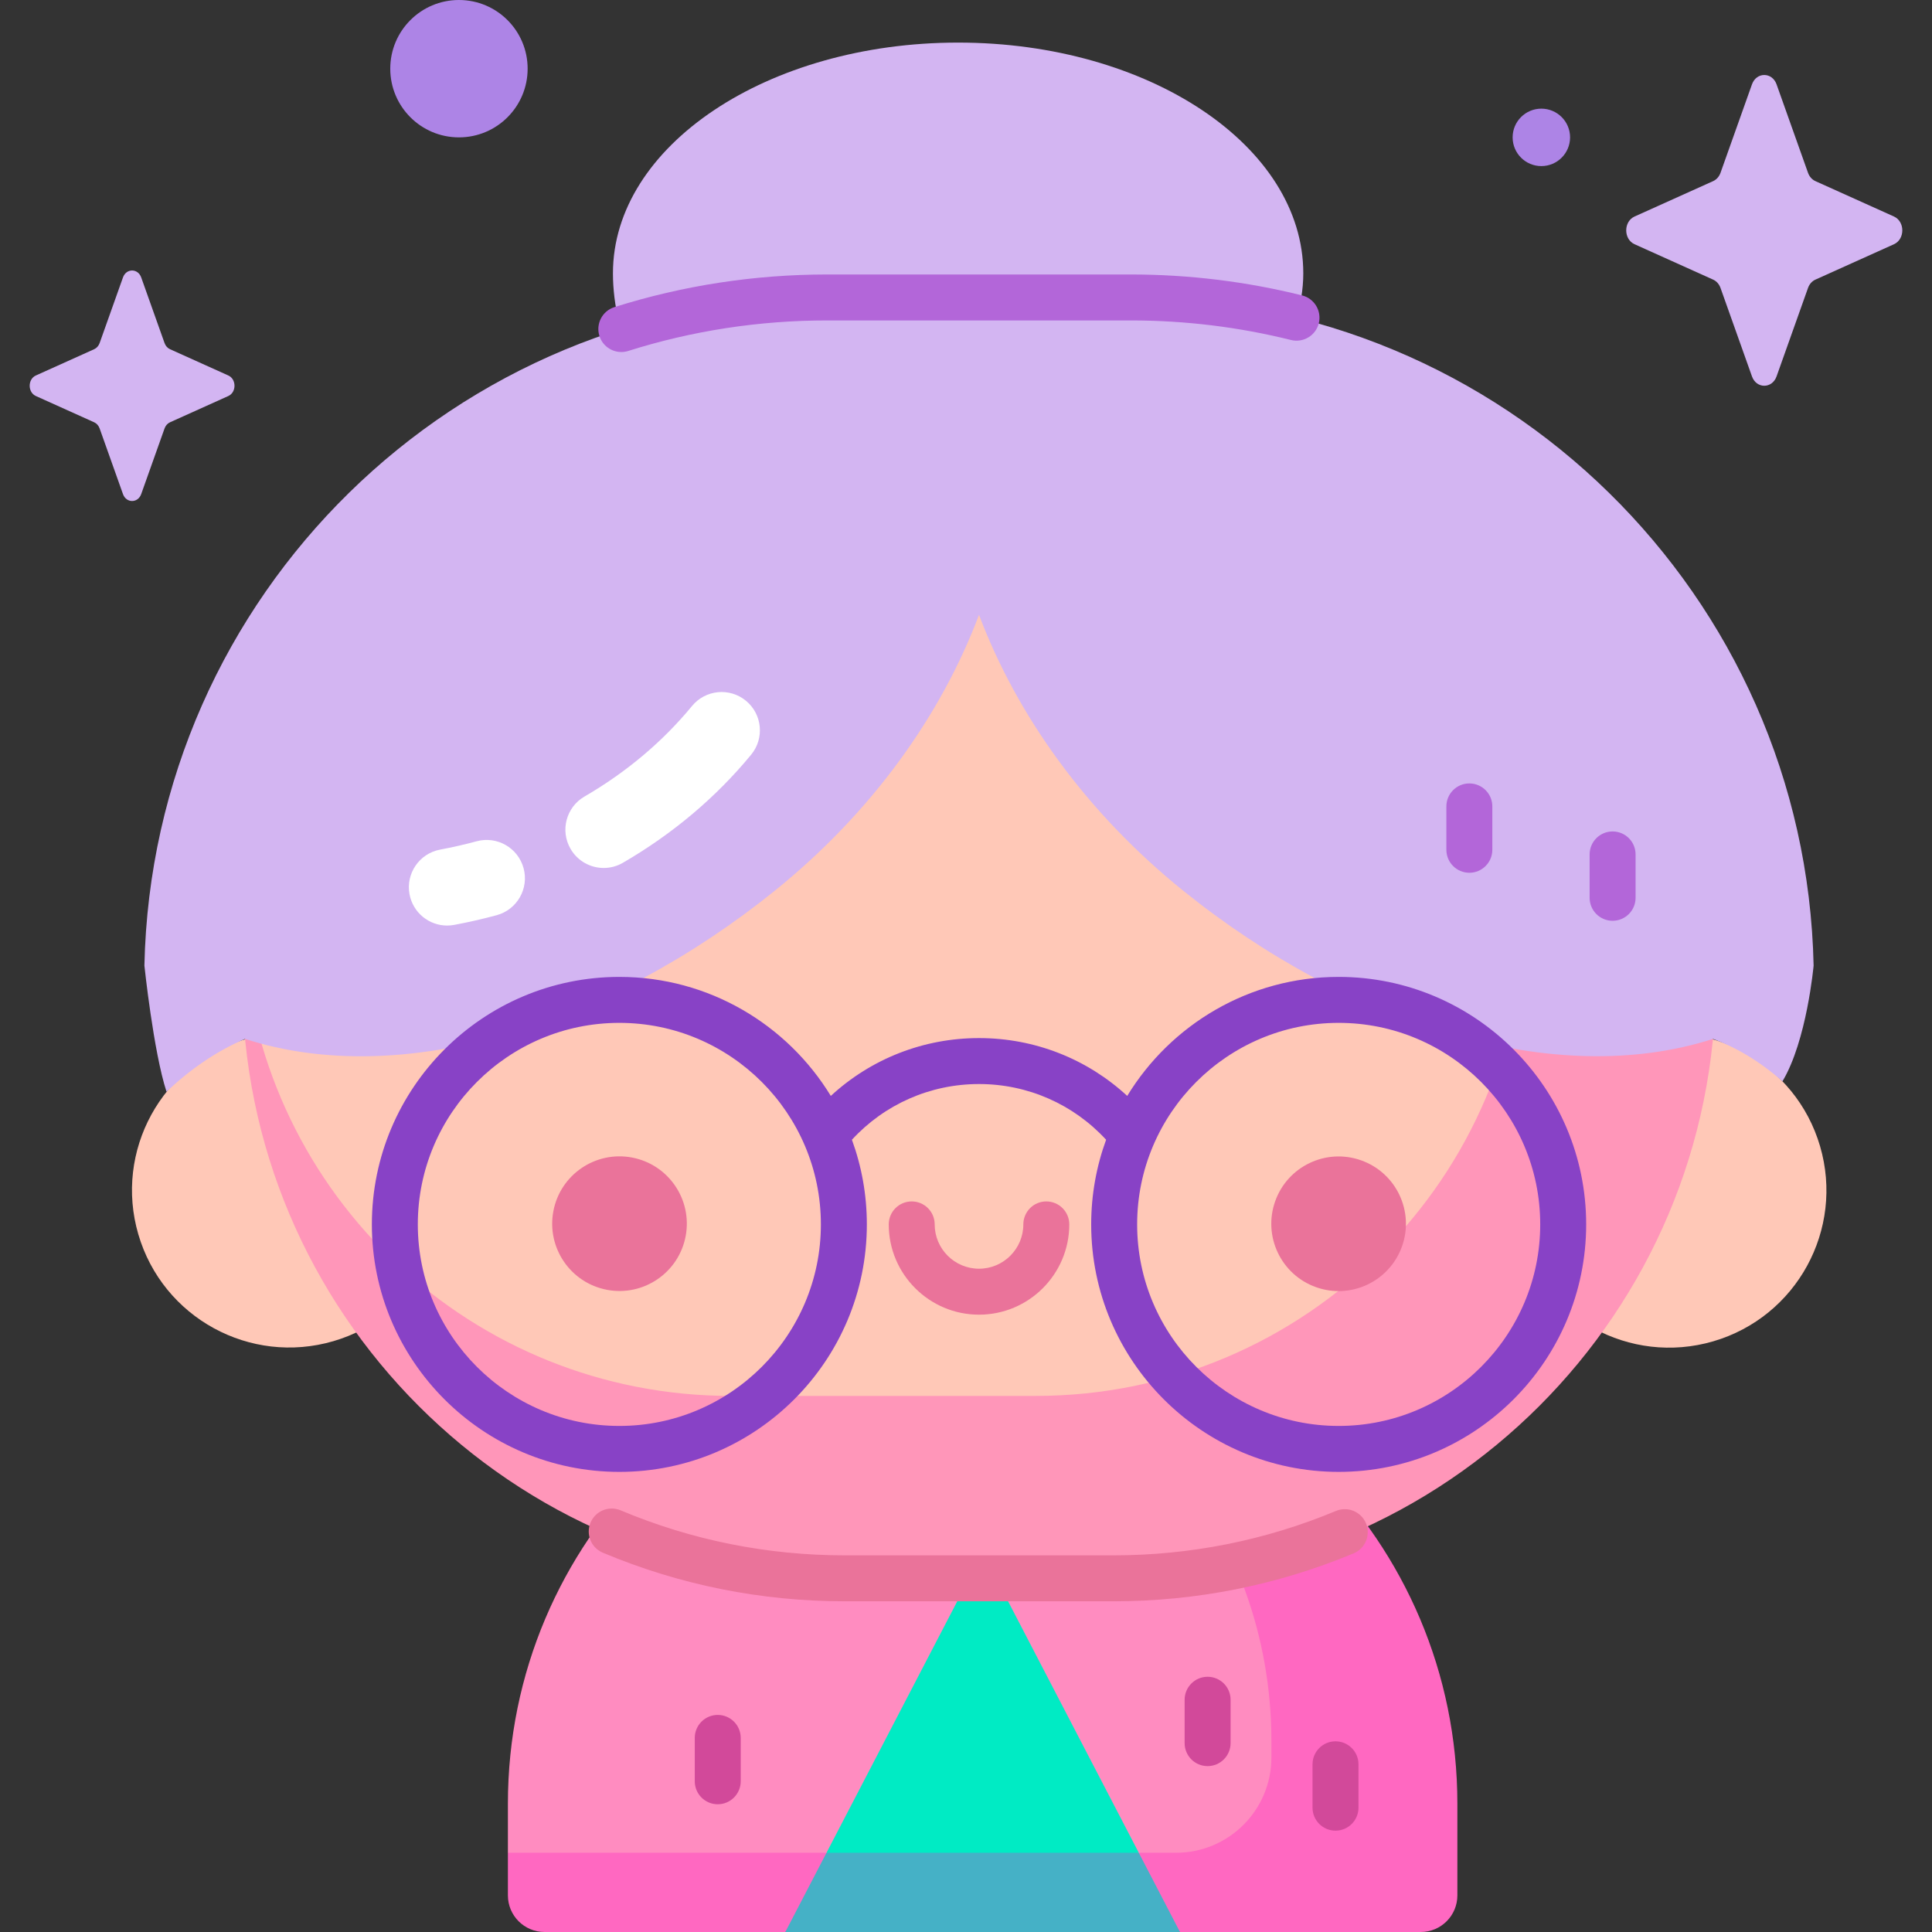 <svg id="Capa_1" enable-background="new 0 0 512 512" height="512" viewBox="0 0 512 512" width="512" xmlns="http://www.w3.org/2000/svg"><rect x="0" y="0" width="512" height="512" fill="#333333" stroke="none"/><g><g><path d="m335.792 499.912 38.693-21.924c0-69.482-44.595-125.808-114.077-125.808-69.482 0-125.809 56.326-125.809 125.808v13.012l10.95 10.5z" fill="#ff8cc0"/><path d="m219.033 491h-84.433v11.297c0 5.358 4.344 9.702 9.702 9.702h63.811l16.882-8.94z" fill="#ff68c1"/><path d="m260.409 352.18c-4.475 0-8.894.238-13.248.694 50.51 6.115 89.777 52.393 89.777 108.584v4.272c0 13.957-11.314 25.271-25.271 25.271h-9.877l-7.113 13.612 18.027 7.387h63.811c5.359 0 9.703-4.344 9.703-9.702v-24.31c-.001-69.482-56.327-125.808-125.809-125.808z" fill="#ff68c1"/><path d="m301.789 491-41.37-79.592-41.386 79.592 40.416 11.088z" fill="#00ebc4"/><path d="m312.704 512-10.915-21h-82.756l-10.919 21z" fill="#45b1c6"/><ellipse cx="442.229" cy="315.312" fill="#ffc8b7" rx="41.663" ry="41.663" transform="matrix(.96 -.281 .281 .96 -70.804 137.028)"/><ellipse cx="76.668" cy="315.312" fill="#ffc8b7" rx="41.663" ry="41.663" transform="matrix(.96 -.281 .281 .96 -85.545 34.266)"/><path d="m289.156 412.59h-67.55c-86.243 0-156.158-69.914-156.158-156.158v-1.524c0-86.243 69.914-156.158 156.158-156.158h67.55c86.243 0 156.158 69.914 156.158 156.158v1.524c0 86.244-69.915 156.158-156.158 156.158z" fill="#ffc8b7"/><path d="m294.952 99.891h-20.487c71.532 0 129.521 57.988 129.521 129.521v10.999c0 71.532-57.988 129.521-129.521 129.521h-80.76c-68.454 0-124.498-53.108-129.195-120.368-.208 3.337-.326 6.699-.326 10.088 0 88.234 71.528 159.762 159.762 159.762h71.006c88.234 0 159.762-71.528 159.762-159.762-.001-88.233-71.528-159.761-159.762-159.761z" fill="#ff96b9"/><path d="m162.438 72.441c0-33.774 40.954-61.154 91.474-61.154s91.474 27.38 91.474 61.154-47.03 76.314-97.55 76.314-85.398-42.54-85.398-76.314z" fill="#d3b5f2"/><path d="m64.944 275.324c41.924 13.533 96.357-3.716 140.542-39.402 25.658-20.722 43.971-46.464 53.96-72.992 9.989 26.528 28.302 52.27 53.96 72.992 44.161 35.666 98.633 52.901 140.548 39.401 6.271 2.294 12.418 5.958 18.419 11.233 6.46-10.766 8.252-30.662 8.252-30.662-2.097-98.146-82.306-177.065-180.955-177.065h-80.447c-98.649 0-178.858 78.919-180.955 177.065 0 0 2.395 22.802 5.854 33.412 6.251-5.875 13.104-10.692 20.822-13.982z" fill="#d3b5f2"/><path d="m320.028 468.037c-3.363 0-6.089-2.726-6.089-6.089v-11.498c0-3.362 2.726-6.089 6.089-6.089 3.362 0 6.089 2.726 6.089 6.089v11.498c-.001 3.363-2.727 6.089-6.089 6.089z" fill="#d2499a"/><path d="m353.922 485.143c-3.363 0-6.089-2.726-6.089-6.089v-11.498c0-3.363 2.726-6.089 6.089-6.089 3.362 0 6.089 2.726 6.089 6.089v11.498c0 3.363-2.726 6.089-6.089 6.089z" fill="#d2499a"/><path d="m190.208 478.147c-3.363 0-6.089-2.726-6.089-6.089v-11.498c0-3.363 2.726-6.089 6.089-6.089s6.089 2.726 6.089 6.089v11.498c0 3.362-2.727 6.089-6.089 6.089z" fill="#d2499a"/><g fill="#ea739a"><path d="m294.952 424.363h-71.006c-22.249 0-43.846-4.334-64.191-12.881-3.1-1.303-4.558-4.872-3.256-7.972s4.873-4.558 7.972-3.256c18.844 7.916 38.854 11.931 59.475 11.931h71.006c20.476 0 40.355-3.96 59.087-11.769 3.105-1.294 6.669.174 7.963 3.277 1.294 3.104-.173 6.669-3.277 7.963-20.225 8.432-41.681 12.707-63.773 12.707z"/><ellipse cx="164.134" cy="324.478" rx="17.835" ry="17.835" transform="matrix(.185 -.983 .983 .185 -185.151 425.601)"/><ellipse cx="354.763" cy="324.478" rx="17.835" ry="17.835" transform="matrix(.336 -.942 .942 .336 -70.113 549.474)"/><path d="m259.448 348.402c-13.192 0-23.924-10.732-23.924-23.924 0-3.363 2.726-6.089 6.089-6.089s6.089 2.726 6.089 6.089c0 6.477 5.269 11.746 11.746 11.746s11.747-5.269 11.747-11.746c0-3.363 2.726-6.089 6.089-6.089 3.362 0 6.089 2.726 6.089 6.089 0 13.192-10.732 23.924-23.925 23.924z"/></g><path d="m164.654 93.29c-2.586 0-4.985-1.66-5.805-4.257-1.012-3.207.766-6.627 3.973-7.64 18.18-5.742 37.156-8.653 56.4-8.653h80.447c15.357 0 30.63 1.866 45.392 5.546 3.263.813 5.249 4.118 4.435 7.381s-4.12 5.247-7.381 4.435c-13.801-3.44-28.082-5.185-42.447-5.185h-80.447c-17.998 0-35.74 2.721-52.733 8.088-.609.194-1.227.285-1.834.285z" fill="#b366d9"/><path d="m427.357 244.017c-3.363 0-6.089-2.726-6.089-6.089v-11.498c0-3.362 2.726-6.089 6.089-6.089s6.089 2.726 6.089 6.089v11.498c0 3.363-2.727 6.089-6.089 6.089z" fill="#b366d9"/><path d="m389.394 231.291c-3.362 0-6.089-2.726-6.089-6.089v-11.498c0-3.363 2.726-6.089 6.089-6.089s6.089 2.726 6.089 6.089v11.498c0 3.363-2.726 6.089-6.089 6.089z" fill="#b366d9"/><path d="m354.764 258.89c-23.706 0-44.513 12.643-56.037 31.539-10.638-9.819-24.528-15.326-39.277-15.326s-28.64 5.507-39.278 15.326c-11.524-18.896-32.332-31.539-56.037-31.539-36.165 0-65.587 29.423-65.587 65.588s29.422 65.587 65.587 65.587 65.588-29.422 65.588-65.587c0-7.876-1.398-15.432-3.955-22.435 8.675-9.414 20.763-14.762 33.682-14.762 12.92 0 25.006 5.347 33.682 14.762-2.557 7.003-3.955 14.558-3.955 22.434 0 36.165 29.423 65.587 65.588 65.587s65.588-29.422 65.588-65.587c-.002-36.164-29.425-65.587-65.589-65.587zm-190.63 118.998c-29.45 0-53.409-23.96-53.409-53.409 0-29.45 23.96-53.41 53.409-53.41 29.45 0 53.41 23.96 53.41 53.41 0 29.449-23.96 53.409-53.41 53.409zm190.63 0c-29.45 0-53.41-23.96-53.41-53.409 0-29.45 23.96-53.41 53.41-53.41s53.41 23.96 53.41 53.41c-.001 29.449-23.96 53.409-53.41 53.409z" fill="#8842c6"/></g><g fill="#fff"><path d="m118.492 245.282c-4.79 0-9.052-3.407-9.964-8.286-1.029-5.509 2.602-10.81 8.111-11.84 3.247-.606 6.501-1.349 9.673-2.207 5.409-1.465 10.982 1.735 12.446 7.146 1.464 5.41-1.736 10.983-7.146 12.446-3.689.998-7.472 1.862-11.245 2.567-.629.117-1.256.174-1.875.174z"/><path d="m159.993 230.021c-3.497 0-6.9-1.81-8.784-5.051-2.816-4.846-1.169-11.057 3.676-13.873 11.126-6.464 20.72-14.541 28.515-24.006 3.562-4.327 9.958-4.946 14.285-1.383s4.945 9.958 1.382 14.285c-9.333 11.332-20.767 20.972-33.985 28.652-1.604.933-3.358 1.376-5.089 1.376z"/></g><g><path d="m464.289 22.359-8.336 23.44c-.357 1.004-1.064 1.799-1.955 2.201l-20.825 9.382c-2.942 1.326-2.942 6.013 0 7.339l20.825 9.382c.892.402 1.598 1.197 1.955 2.201l8.336 23.44c1.178 3.312 5.342 3.312 6.52 0l8.336-23.44c.357-1.004 1.063-1.799 1.955-2.201l20.825-9.382c2.942-1.326 2.942-6.013 0-7.339l-20.825-9.383c-.892-.402-1.598-1.197-1.955-2.201l-8.336-23.44c-1.178-3.311-5.343-3.311-6.52.001z" fill="#d3b5f2"/><path d="m32.587 73.526-6.184 17.387c-.265.744-.789 1.334-1.45 1.632l-15.448 6.96c-2.182.983-2.182 4.461 0 5.444l15.448 6.96c.661.298 1.186.888 1.45 1.632l6.184 17.387c.874 2.456 3.963 2.456 4.837 0l6.184-17.387c.265-.744.789-1.334 1.45-1.632l15.448-6.96c2.182-.983 2.182-4.46 0-5.444l-15.448-6.96c-.662-.298-1.186-.888-1.45-1.632l-6.184-17.387c-.874-2.457-3.964-2.457-4.837 0z" fill="#d3b5f2"/><g fill="#ad84e6"><path d="m103.424 18.202c0 10.053 8.149 18.202 18.202 18.202s18.202-8.149 18.202-18.202-8.149-18.202-18.202-18.202-18.202 8.149-18.202 18.202z"/><path d="m400.863 36.405c0 4.203 3.408 7.611 7.611 7.611 4.204 0 7.611-3.408 7.611-7.611 0-4.204-3.408-7.611-7.611-7.611s-7.611 3.407-7.611 7.611z"/></g></g></g></svg>